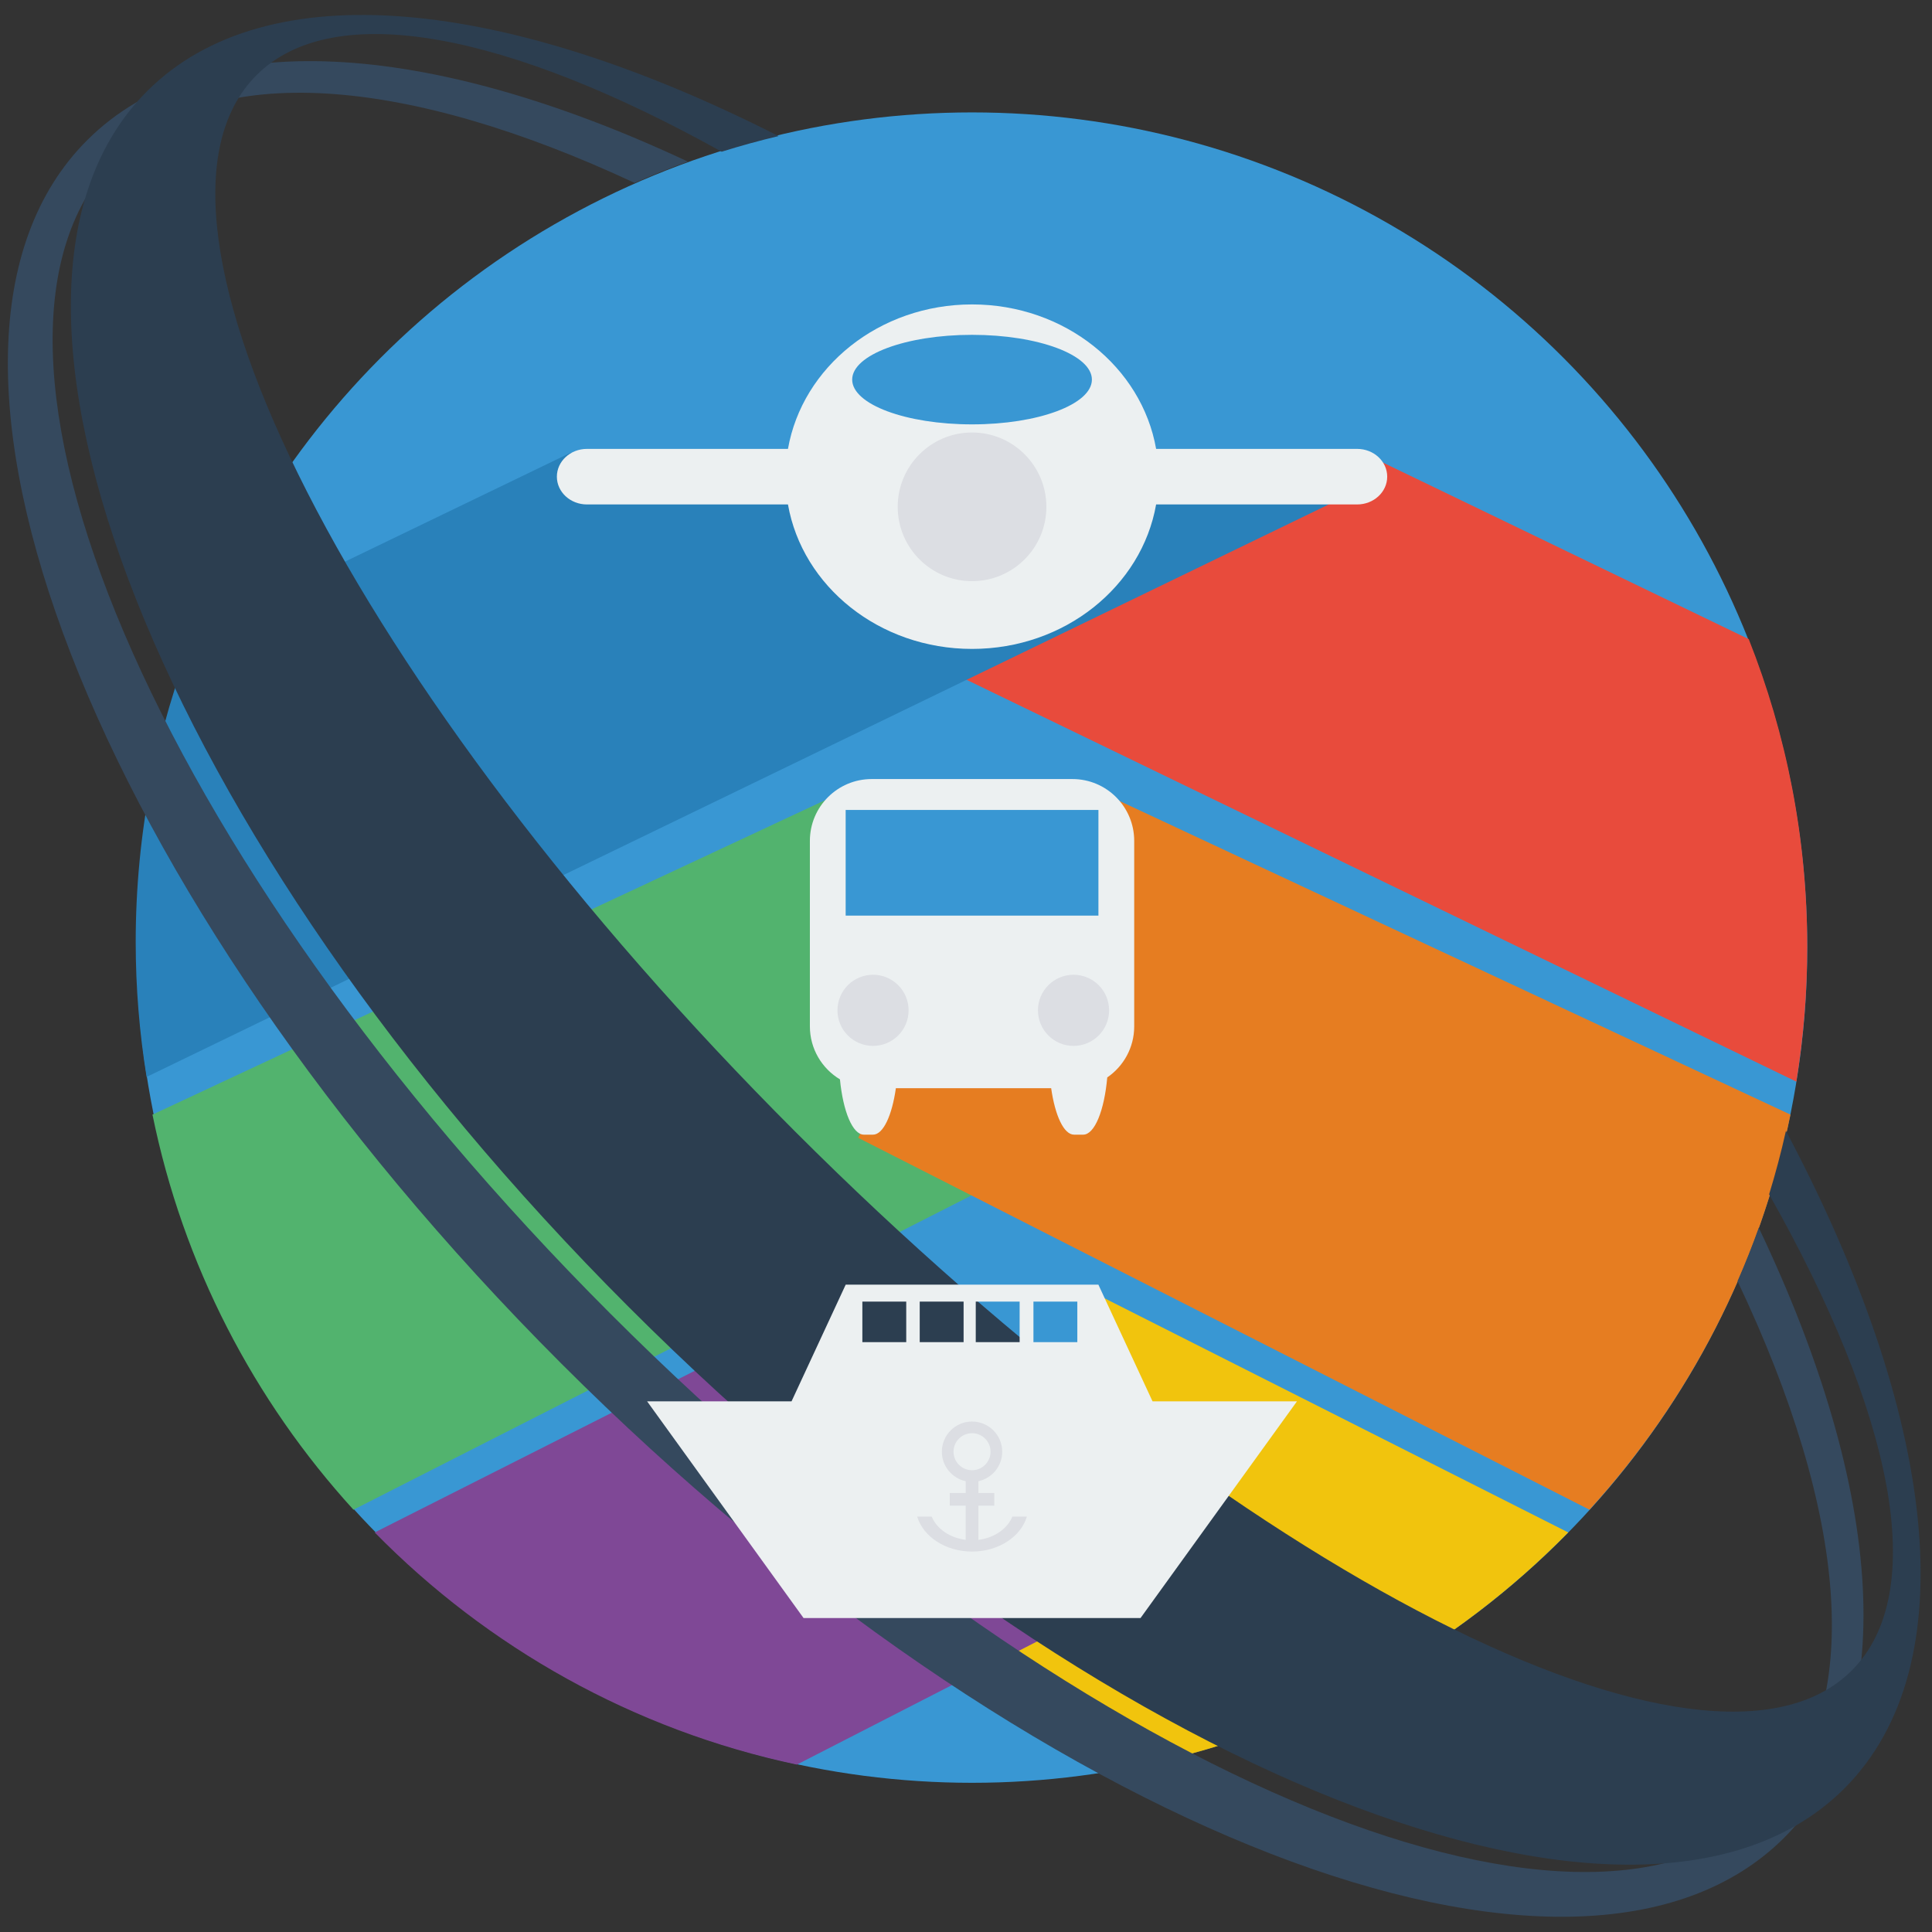 <?xml version="1.0" encoding="utf-8"?>
<!-- Generator: Adobe Illustrator 17.0.0, SVG Export Plug-In . SVG Version: 6.00 Build 0)  -->
<!DOCTYPE svg PUBLIC "-//W3C//DTD SVG 1.1//EN" "http://www.w3.org/Graphics/SVG/1.1/DTD/svg11.dtd">
<svg version="1.1" id="Capa_1" xmlns="http://www.w3.org/2000/svg" xmlns:xlink="http://www.w3.org/1999/xlink" x="0px" y="0px"
	 width="2000px" height="2000px" viewBox="0 0 2000 2000" enable-background="new 0 0 2000 2000" xml:space="preserve">
<rect x="0" y="0" width="2000" height="2000" fill="#333333" stroke="none"/>
<circle fill="#3997D3" cx="1006.256" cy="980.959" r="864.594"/>
<path fill="none" d="M894.293,1676.939c0-133.894,242.796-336.156,242.796-336.156l486.332,245.593
	c153.021-155.972,247.429-369.653,247.429-605.416c0-477.502-387.092-864.594-864.594-864.594S141.662,503.457,141.662,980.959
	s387.092,864.594,864.594,864.594c61.781,0,122.031-6.532,180.143-18.849L894.293,1676.939z"/>
<path fill="#F1C40D" d="M894.293,1676.939l292.106,149.765c169.269-35.879,320.221-121.276,437.022-240.329l-486.332-245.593
	c0,0,46.499,87.457-1.085,136.074C1066.458,1547.912,894.293,1597.439,894.293,1676.939z"/>
<path fill="#E84B3C" d="M576.477,498.325l420.799,203.786l862.295,417.594c7.381-45.456,11.279-92.08,11.279-139.621
	c0-112.463-21.488-219.902-60.557-318.459l-389.524-188.008l-33.531,18.302c0,0-100.114-9.027-260.476-7.893
	c-77.89,0.551-168.617-5.057-266.282-5.663C770.189,477.802,673.967,481.517,576.477,498.325z"/>
<path fill="#52B36E" d="M1094.826,1120.247l28.052,57.652l-756.974,384.947c-102.988-112.996-176.416-253.397-208.06-408.989
	l726.621-339.693C884.466,814.164,751.545,1037.464,1094.826,1120.247z"/>
<path fill="#7F4896" d="M1117.031,1676.939l-292.106,149.765c-169.269-35.879-320.221-121.276-437.022-240.329l486.332-245.593
	c0,0-46.499,87.457,1.085,136.074C944.866,1547.912,1182.157,1638.123,1117.031,1676.939z"/>
<path fill="#2981BA" d="M1434.847,493.448l-420.799,203.786l-862.295,417.594c-7.381-45.456-11.279-92.08-11.279-139.621
	c0-112.463,21.488-219.902,60.557-318.459L590.556,468.74l33.531,18.302c0,0,100.114-9.027,260.476-7.893
	c77.89,0.551,168.617-5.057,266.282-5.663C1241.135,472.925,1337.357,476.64,1434.847,493.448z"/>
<path fill="#E67D21" d="M916.498,1120.247l-28.052,57.652l756.974,384.947c102.988-112.996,176.416-253.397,208.06-408.989
	l-726.621-339.693C1126.858,814.164,1259.779,1037.464,916.498,1120.247z"/>
<path fill="#ECF0F1" d="M1110.176,806.469H902.336c-35.319,0-63.951,28.656-63.951,64.005v192.015
	c0,23.322,12.505,43.67,31.129,54.858c3.212,33.115,13.085,57.244,24.779,57.244h9.426c10.585,0,19.673-19.786,23.686-48.097
	h160.758c4.013,28.31,13.1,48.097,23.686,48.097h9.426c11.925,0,21.94-25.114,24.944-59.242
	c16.844-11.527,27.909-30.895,27.909-52.86V870.474C1174.127,835.125,1145.496,806.469,1110.176,806.469z M1137.089,947.82H875.424
	V838.434h261.665V947.82z"/>
<path fill="#DCDEE3" d="M940.59,1045.886c0,20.339-16.488,36.827-36.827,36.827l0,0c-20.339,0-36.827-16.488-36.827-36.827l0,0
	c0-20.339,16.488-36.827,36.827-36.827l0,0C924.102,1009.06,940.59,1025.547,940.59,1045.886L940.59,1045.886z"/>
<path fill="#DCDEE3" d="M1148.145,1045.886c0,20.339-16.488,36.827-36.827,36.827l0,0c-20.339,0-36.827-16.488-36.827-36.827l0,0
	c0-20.339,16.488-36.827,36.827-36.827l0,0C1131.657,1009.06,1148.145,1025.547,1148.145,1045.886L1148.145,1045.886z"/>
<path fill="#ECF0F1" d="M1404.892,464.689H1196.81c-14.896-84.798-94.521-149.549-190.554-149.549
	c-96.034,0-175.659,64.752-190.554,149.549H607.62c-17.2,0-31.143,12.876-31.143,28.759c0,15.883,13.943,28.76,31.143,28.76h208.082
	c14.896,84.797,94.521,149.549,190.554,149.549c96.033,0,175.659-64.752,190.554-149.549h208.082c17.2,0,31.143-12.876,31.143-28.76
	C1436.036,477.565,1422.092,464.689,1404.892,464.689z M1006.256,346.617c68.526,0,124.078,20.751,124.078,46.348
	c0,25.597-55.551,46.348-124.078,46.348c-68.527,0-124.078-20.751-124.078-46.348C882.178,367.368,937.73,346.617,1006.256,346.617z
	"/>
<circle fill="#DCDEE3" cx="1006.256" cy="524.656" r="76.95"/>
<path fill="#35495E" d="M1820.675,1270.983c-6.689,18.74-14.062,37.145-21.981,55.264
	c113.774,239.541,133.351,442.751,31.068,545.035c-189.57,189.569-725.743-39.251-1197.578-511.086
	C160.35,888.361-68.471,352.187,121.098,162.617C222.08,61.636,421.422,79.396,656.993,189.35
	c18.054-7.987,36.472-15.285,55.15-22.047C444.463,41.817,211.03,24.333,90.117,145.246
	c-214.108,214.108,5.645,780.998,490.832,1266.184s1052.077,704.94,1266.184,490.832
	C1969.436,1779.959,1950.112,1542.526,1820.675,1270.983z"/>
<path fill="#2C3E50" d="M1848.787,1170.664c-4.941,22.241-10.78,44.138-17.398,65.698
	c127.865,226.157,167.074,411.387,85.55,492.911c-147.988,147.988-637.64-101.728-1093.668-557.756S117.526,225.837,265.514,77.849
	c80.158-80.158,260.574-43.588,481.569,79.198c19.356-6.041,38.976-11.483,58.891-16.174
	C523.994-2.392,276.349-29.691,152.277,94.381c-209.881,209.881,13.297,773.346,498.484,1258.532s1048.651,708.365,1258.532,498.484
	C2037.316,1723.374,2004.202,1463.79,1848.787,1170.664z"/>
<path fill="#ECF0F1" d="M1193.117,1450.681l-56.058-120.79h-130.802H875.454l-56.058,120.79H669.907l161.946,224.324h174.403
	h174.403l161.946-224.324H1193.117z M938.137,1389.384H892.71v-41.95h45.427V1389.384z M997.519,1389.384h-45.427v-41.95h45.427
	V1389.384z M1055.526,1389.384h-45.427v-41.95h45.427V1389.384z M1115.241,1389.384h-45.428v-41.95h45.428V1389.384z"/>
<path fill="#DCDEE3" d="M1047.997,1569.996c-5.166,12.564-18.662,22.018-35.171,24.029v-35.356h16.456v-13.14h-16.456v-12.187
	c14.098-3.019,24.673-15.538,24.673-30.537c0-17.255-13.988-31.243-31.242-31.243s-31.243,13.988-31.243,31.243
	c0,14.999,10.575,27.518,24.673,30.537v12.187H983.23v13.14h16.456v35.356c-16.509-2.011-30.005-11.465-35.171-24.029H949.47
	c6.255,20.761,29.3,36.171,56.786,36.171s50.53-15.409,56.786-36.171H1047.997z M987.094,1502.804
	c0-10.583,8.579-19.162,19.162-19.162s19.162,8.579,19.162,19.162s-8.579,19.162-19.162,19.162S987.094,1513.387,987.094,1502.804z"
	/>
</svg>
